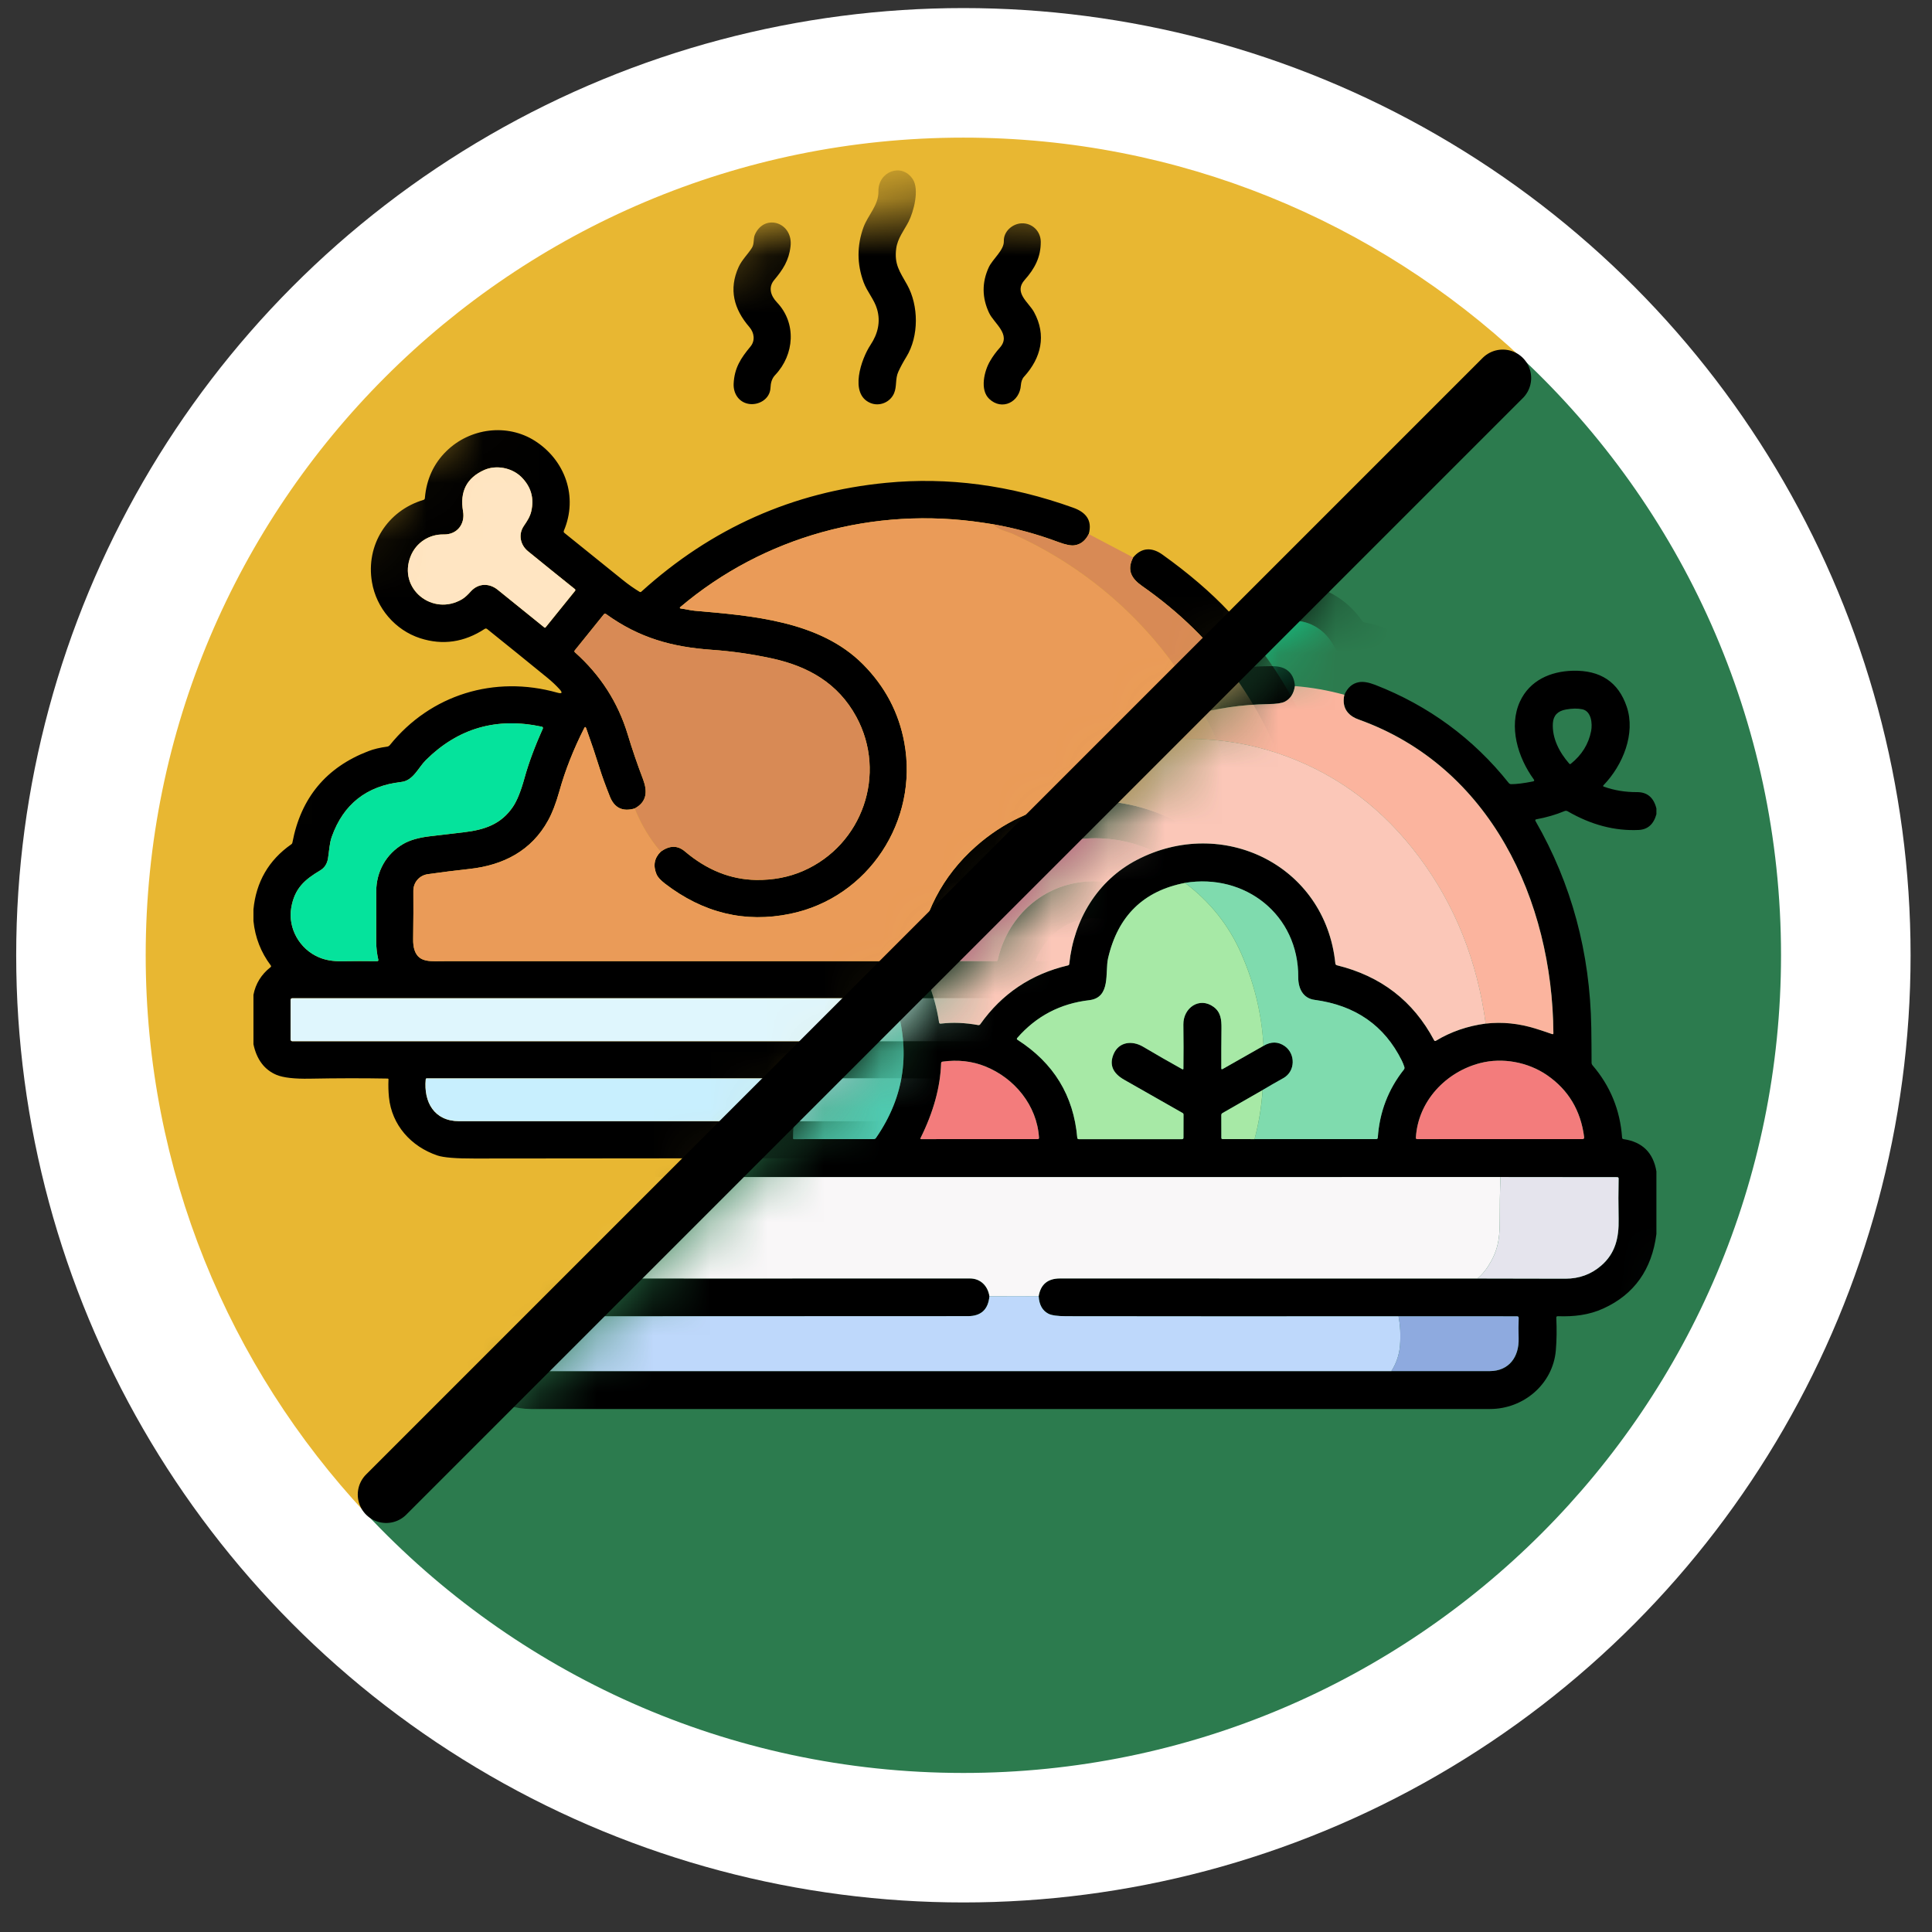 <svg width="34" height="34" viewBox="0 0 34 34" fill="none" xmlns="http://www.w3.org/2000/svg">
<rect x="0" y="0" width="34" height="34" fill="#333333" stroke="none"/>
<circle cx="16.954" cy="16.811" r="16.669" fill="white"/>
<path d="M16.954 31.201C24.901 31.201 31.343 24.758 31.343 16.811C31.343 12.668 29.591 8.934 26.789 6.308L6.441 26.636C9.067 29.445 12.805 31.201 16.954 31.201Z" fill="#2C7B4E"/>
<path d="M16.954 2.422C9.007 2.422 2.564 8.865 2.564 16.811C2.564 20.605 4.033 24.056 6.432 26.627L26.786 6.306C24.214 3.897 20.756 2.422 16.954 2.422Z" fill="#E8B732"/>
<mask id="mask0_973_6020" style="mask-type:alpha" maskUnits="userSpaceOnUse" x="7" y="6" width="25" height="25">
<path d="M17.777 30.27C25.269 30.27 31.343 24.196 31.343 16.704C31.343 12.798 29.692 9.277 27.049 6.802L7.866 25.967C10.341 28.615 13.866 30.27 17.777 30.27Z" fill="#2C7B4E"/>
</mask>
<g mask="url(#mask0_973_6020)">
<path d="M22.788 12.073C22.769 12.205 22.711 12.296 22.614 12.347C22.563 12.374 22.466 12.388 22.323 12.39C21.392 12.405 20.513 12.655 19.684 13.141C19.471 13.248 19.243 13.392 18.999 13.573C18.54 13.914 18.124 14.229 17.75 14.518C17.452 14.75 17.23 14.894 17.084 14.95C16.209 15.29 15.486 14.799 14.905 14.198C14.697 13.983 14.475 13.749 14.238 13.497C13.993 13.235 13.798 12.969 13.578 12.7C13.462 12.557 13.247 12.358 13.043 12.455C12.966 12.491 12.96 12.642 12.96 12.714C12.959 13.142 12.992 13.645 12.86 14.041C12.576 14.892 11.466 14.867 10.8 15.225C10.155 15.571 10.05 16.268 10.062 16.945C10.076 17.673 9.613 18.134 8.9 18.232C8.653 18.266 8.406 18.305 8.161 18.348C7.959 18.383 7.913 18.562 7.907 18.735C7.892 19.123 7.889 19.551 7.897 20.02C7.897 20.037 7.906 20.046 7.923 20.046H11.267C11.288 20.046 11.293 20.037 11.283 20.018C11.008 19.528 10.886 18.972 10.903 18.384C10.913 18.04 11.058 17.791 11.433 17.785C12.266 17.772 12.988 18.046 13.598 18.608C13.6 18.609 13.601 18.61 13.604 18.611C13.605 18.611 13.608 18.611 13.61 18.611C13.612 18.611 13.614 18.61 13.616 18.608C13.617 18.607 13.619 18.605 13.62 18.604C13.968 17.906 14.511 17.391 15.248 17.059C15.653 16.877 16.105 16.716 16.326 17.263C16.422 17.502 16.489 17.745 16.526 17.992C16.529 18.009 16.539 18.017 16.557 18.015C16.767 17.989 16.987 17.998 17.215 18.04C17.221 18.041 17.228 18.04 17.235 18.038C17.241 18.035 17.247 18.031 17.25 18.025C17.632 17.487 18.147 17.142 18.796 16.989C18.802 16.988 18.807 16.984 18.811 16.98C18.814 16.976 18.817 16.971 18.817 16.965C18.899 16.18 19.314 15.495 20.005 15.134C21.511 14.349 23.322 15.223 23.5 16.956C23.502 16.973 23.511 16.983 23.528 16.988C24.302 17.177 24.872 17.616 25.238 18.307C25.245 18.321 25.256 18.324 25.269 18.316C25.532 18.157 25.824 18.056 26.146 18.013C26.438 17.979 26.734 18.01 27.035 18.104C27.128 18.134 27.221 18.165 27.315 18.198C27.331 18.203 27.339 18.197 27.338 18.18C27.321 15.845 26.229 13.49 23.909 12.661C23.829 12.633 23.767 12.593 23.723 12.542C23.653 12.461 23.631 12.356 23.659 12.227C23.715 12.101 23.799 12.027 23.911 12.006C23.987 11.991 24.083 12.007 24.2 12.052C25.139 12.417 25.931 12.999 26.551 13.779C26.562 13.793 26.577 13.8 26.595 13.8C26.691 13.8 26.819 13.784 26.977 13.752C27.001 13.748 27.006 13.736 26.992 13.716C26.71 13.329 26.546 12.783 26.75 12.343C26.922 11.974 27.284 11.815 27.676 11.804C28.164 11.791 28.481 12.002 28.628 12.438C28.787 12.909 28.56 13.466 28.219 13.819C28.208 13.831 28.21 13.839 28.225 13.844C28.41 13.91 28.604 13.941 28.805 13.94C28.988 13.938 29.102 14.035 29.15 14.228V14.329C29.101 14.506 28.997 14.598 28.839 14.606C28.419 14.626 28.002 14.517 27.588 14.277C27.57 14.267 27.552 14.266 27.533 14.274C27.378 14.338 27.213 14.386 27.038 14.418C27.018 14.421 27.013 14.432 27.023 14.45C27.656 15.552 27.983 16.764 28.004 18.084C28.007 18.298 28.009 18.505 28.009 18.704C28.009 18.719 28.014 18.733 28.024 18.745C28.338 19.111 28.512 19.535 28.546 20.019C28.547 20.036 28.556 20.045 28.572 20.047C28.902 20.095 29.095 20.285 29.15 20.615V21.717C29.07 22.342 28.76 22.779 28.219 23.026C27.963 23.144 27.694 23.173 27.416 23.163C27.396 23.162 27.387 23.172 27.388 23.191C27.398 23.396 27.395 23.587 27.38 23.765C27.329 24.358 26.812 24.796 26.223 24.796C20.587 24.796 14.96 24.796 9.342 24.796C8.797 24.796 8.34 24.454 8.201 23.929C8.14 23.7 8.165 23.425 8.163 23.182C8.163 23.18 8.162 23.177 8.161 23.175C8.16 23.172 8.159 23.17 8.157 23.169C8.155 23.167 8.153 23.166 8.151 23.165C8.149 23.164 8.146 23.163 8.144 23.163C7.905 23.17 7.658 23.154 7.433 23.067C6.836 22.835 6.493 22.387 6.404 21.72V20.602C6.45 20.35 6.582 20.18 6.801 20.091C6.929 20.039 7.066 20.045 7.202 20.049C7.205 20.049 7.209 20.049 7.212 20.047C7.215 20.046 7.218 20.044 7.22 20.042C7.223 20.04 7.225 20.037 7.226 20.034C7.227 20.031 7.228 20.027 7.228 20.024C7.23 19.527 7.195 18.971 7.277 18.484C7.364 17.967 7.712 17.738 8.191 17.666C8.432 17.63 8.666 17.593 8.894 17.556C9.242 17.499 9.404 17.281 9.397 16.942C9.383 16.21 9.518 15.419 10.085 14.919C10.561 14.501 11.178 14.368 11.767 14.182C12.169 14.056 12.28 13.848 12.287 13.431C12.29 13.223 12.292 13.013 12.291 12.802C12.289 12.351 12.411 11.929 12.898 11.802C13.773 11.572 14.165 12.435 14.643 12.95C14.899 13.227 15.153 13.495 15.404 13.755C15.83 14.197 16.391 14.632 17.009 14.241C17.172 14.138 17.303 14.011 17.453 13.899C17.819 13.623 18.188 13.347 18.56 13.069C19.68 12.233 20.986 11.731 22.382 11.723C22.493 11.723 22.58 11.744 22.643 11.787C22.732 11.848 22.78 11.944 22.788 12.073ZM27.328 12.726C27.311 12.991 27.444 13.243 27.617 13.44C27.62 13.444 27.625 13.446 27.63 13.447C27.634 13.447 27.639 13.445 27.643 13.442C27.837 13.287 27.956 13.095 28.001 12.866C28.026 12.738 28.007 12.515 27.845 12.482C27.764 12.465 27.669 12.466 27.559 12.486C27.414 12.511 27.337 12.591 27.328 12.726ZM20.854 15.537C20.123 15.678 19.672 16.119 19.501 16.863C19.444 17.109 19.556 17.556 19.169 17.601C18.659 17.661 18.237 17.883 17.903 18.265C17.891 18.279 17.893 18.29 17.907 18.299C18.544 18.706 18.894 19.281 18.958 20.022C18.96 20.039 18.969 20.047 18.987 20.047H20.801C20.819 20.047 20.827 20.039 20.827 20.022L20.828 19.615C20.828 19.603 20.823 19.593 20.812 19.587C20.469 19.393 20.127 19.198 19.784 19.002C19.582 18.887 19.52 18.738 19.597 18.553C19.687 18.335 19.92 18.305 20.114 18.419C20.339 18.552 20.57 18.685 20.809 18.818C20.811 18.819 20.813 18.819 20.815 18.819C20.817 18.819 20.819 18.819 20.821 18.818C20.822 18.817 20.824 18.815 20.825 18.813C20.826 18.812 20.826 18.81 20.826 18.808C20.829 18.555 20.829 18.295 20.826 18.03C20.822 17.738 21.107 17.535 21.359 17.72C21.485 17.813 21.497 17.947 21.496 18.092C21.494 18.343 21.493 18.578 21.494 18.799C21.494 18.817 21.501 18.821 21.517 18.812L22.235 18.405C22.369 18.327 22.494 18.329 22.61 18.411C22.801 18.546 22.8 18.852 22.587 18.972C22.454 19.046 22.332 19.117 22.22 19.183L21.514 19.588C21.501 19.596 21.494 19.608 21.494 19.623L21.494 20.023C21.494 20.038 21.502 20.046 21.517 20.046L22.079 20.047L24.219 20.046C24.236 20.046 24.246 20.038 24.247 20.021C24.278 19.571 24.431 19.171 24.706 18.823C24.717 18.809 24.72 18.794 24.714 18.776C24.702 18.737 24.687 18.7 24.669 18.664C24.364 18.049 23.853 17.693 23.135 17.596C22.931 17.569 22.846 17.395 22.847 17.199C22.855 16.099 21.912 15.364 20.854 15.537ZM15.709 17.595C14.652 17.984 13.955 18.905 13.958 20.034C13.958 20.036 13.958 20.037 13.959 20.039C13.959 20.04 13.96 20.042 13.961 20.043C13.962 20.044 13.964 20.045 13.965 20.046C13.967 20.046 13.968 20.047 13.97 20.047L15.376 20.046C15.393 20.046 15.406 20.039 15.416 20.025C15.923 19.294 16.034 18.49 15.747 17.613C15.741 17.594 15.728 17.588 15.709 17.595ZM11.603 18.941C11.673 19.352 11.835 19.713 12.09 20.026C12.101 20.039 12.115 20.046 12.133 20.046H13.26C13.278 20.046 13.287 20.037 13.288 20.019L13.307 19.666L13.357 19.358C13.359 19.341 13.355 19.327 13.345 19.315C12.89 18.776 12.306 18.488 11.594 18.451C11.578 18.451 11.571 18.458 11.572 18.474L11.603 18.941ZM16.2 20.03C16.194 20.041 16.198 20.047 16.21 20.047L18.263 20.046C18.279 20.046 18.286 20.038 18.285 20.023C18.251 19.451 17.852 18.974 17.342 18.767C17.109 18.674 16.858 18.646 16.588 18.683C16.571 18.686 16.563 18.695 16.562 18.712C16.549 19.131 16.428 19.571 16.2 20.03ZM26.051 18.708C25.449 18.863 24.956 19.376 24.917 20.02C24.916 20.038 24.924 20.047 24.942 20.047L27.848 20.046C27.872 20.046 27.882 20.034 27.879 20.01C27.818 19.542 27.601 19.179 27.226 18.921C26.889 18.689 26.44 18.608 26.051 18.708ZM17.412 22.811C17.392 23.045 17.265 23.162 17.033 23.162C14.303 23.164 11.574 23.165 8.847 23.165C8.833 23.165 8.826 23.172 8.827 23.186C8.837 23.362 8.804 23.605 8.846 23.754C8.917 24.004 9.088 24.129 9.359 24.129C14.401 24.13 19.444 24.13 24.486 24.129C25.063 24.13 25.641 24.13 26.218 24.129C26.557 24.128 26.736 23.879 26.726 23.552C26.722 23.429 26.723 23.311 26.727 23.196C26.728 23.175 26.718 23.165 26.697 23.165L24.612 23.164C22.652 23.166 20.703 23.166 18.765 23.163C18.612 23.163 18.507 23.148 18.451 23.119C18.344 23.064 18.287 22.961 18.279 22.81C18.314 22.602 18.439 22.498 18.654 22.498C21.1 22.499 23.549 22.499 26.001 22.499C26.514 22.499 27.03 22.5 27.55 22.502C27.791 22.502 28 22.426 28.178 22.273C28.427 22.058 28.493 21.782 28.486 21.452C28.481 21.197 28.481 20.961 28.486 20.743C28.486 20.724 28.477 20.715 28.458 20.715L26.406 20.713L7.085 20.714C7.076 20.714 7.072 20.718 7.072 20.727C7.069 21.013 7.07 21.302 7.072 21.595C7.076 22.122 7.478 22.497 7.996 22.497C11.005 22.499 14.029 22.499 17.069 22.498C17.254 22.498 17.384 22.627 17.412 22.811Z" fill="black"/>
<path d="M22.788 12.074C23.08 12.097 23.37 12.148 23.658 12.227C23.63 12.357 23.652 12.462 23.722 12.543C23.766 12.594 23.828 12.633 23.908 12.662C26.228 13.49 27.32 15.845 27.337 18.181C27.338 18.198 27.33 18.203 27.314 18.198C27.22 18.165 27.127 18.134 27.034 18.105C26.733 18.01 26.437 17.98 26.145 18.014C25.995 16.903 25.603 15.924 24.969 15.076C24.348 14.245 23.572 13.658 22.643 13.312C21.721 12.969 20.735 12.912 19.683 13.142C20.512 12.656 21.391 12.406 22.322 12.391C22.465 12.389 22.562 12.374 22.613 12.347C22.71 12.296 22.768 12.205 22.788 12.074Z" fill="#FBB49E"/>
<path d="M19.684 13.141C20.736 12.912 21.723 12.968 22.644 13.311C23.573 13.657 24.349 14.245 24.97 15.075C25.604 15.923 25.996 16.902 26.146 18.013C25.825 18.056 25.532 18.157 25.269 18.316C25.256 18.323 25.245 18.321 25.238 18.307C24.872 17.616 24.302 17.177 23.528 16.987C23.511 16.983 23.502 16.972 23.5 16.955C23.323 15.222 21.511 14.348 20.005 15.134C19.314 15.495 18.899 16.18 18.817 16.965C18.817 16.97 18.814 16.976 18.811 16.98C18.807 16.984 18.802 16.987 18.796 16.989C18.148 17.141 17.632 17.487 17.251 18.025C17.247 18.031 17.241 18.035 17.235 18.038C17.228 18.04 17.221 18.041 17.215 18.04C16.987 17.998 16.767 17.989 16.557 18.014C16.539 18.017 16.529 18.009 16.526 17.992C16.489 17.745 16.422 17.502 16.326 17.263C16.105 16.716 15.653 16.877 15.248 17.059C14.511 17.391 13.968 17.906 13.62 18.603C13.619 18.605 13.617 18.607 13.616 18.608C13.614 18.61 13.612 18.61 13.61 18.611C13.608 18.611 13.606 18.611 13.604 18.61C13.601 18.61 13.6 18.609 13.598 18.607C12.988 18.046 12.266 17.772 11.433 17.785C11.058 17.79 10.913 18.04 10.903 18.384C10.886 18.972 11.008 19.527 11.283 20.018C11.293 20.037 11.288 20.046 11.267 20.046H7.923C7.906 20.046 7.897 20.037 7.897 20.02C7.889 19.551 7.892 19.123 7.907 18.735C7.913 18.562 7.959 18.383 8.161 18.348C8.406 18.305 8.653 18.266 8.901 18.232C9.613 18.134 10.076 17.673 10.062 16.945C10.05 16.268 10.156 15.571 10.8 15.225C11.466 14.867 12.576 14.892 12.86 14.041C12.992 13.644 12.959 13.141 12.96 12.714C12.96 12.642 12.966 12.491 13.043 12.455C13.247 12.358 13.462 12.557 13.579 12.699C13.798 12.969 13.993 13.235 14.238 13.497C14.475 13.749 14.697 13.983 14.905 14.198C15.486 14.799 16.209 15.289 17.084 14.95C17.23 14.893 17.452 14.749 17.75 14.518C18.124 14.229 18.54 13.914 18.999 13.573C19.243 13.392 19.471 13.248 19.684 13.141ZM11.765 16.475C11.765 16.434 11.757 16.394 11.742 16.356C11.727 16.318 11.704 16.284 11.676 16.255C11.647 16.226 11.613 16.203 11.576 16.187C11.538 16.171 11.498 16.163 11.457 16.163L11.416 16.163C11.334 16.162 11.255 16.194 11.197 16.252C11.138 16.309 11.105 16.388 11.105 16.47L11.102 16.887C11.101 16.927 11.109 16.968 11.124 17.005C11.14 17.043 11.162 17.077 11.191 17.106C11.219 17.135 11.253 17.158 11.291 17.174C11.328 17.19 11.368 17.198 11.409 17.198L11.45 17.199C11.532 17.199 11.611 17.167 11.67 17.11C11.728 17.052 11.761 16.974 11.762 16.891L11.765 16.475Z" fill="#FBC7B8"/>
<path d="M22.078 20.046C22.154 19.764 22.201 19.476 22.22 19.183C22.332 19.116 22.454 19.046 22.587 18.972C22.799 18.852 22.801 18.546 22.61 18.41C22.494 18.328 22.369 18.326 22.235 18.405C22.205 17.847 22.075 17.305 21.844 16.78C21.625 16.282 21.295 15.868 20.854 15.537C21.911 15.363 22.854 16.099 22.847 17.199C22.846 17.395 22.931 17.569 23.135 17.596C23.853 17.692 24.364 18.048 24.669 18.664C24.686 18.7 24.702 18.737 24.714 18.776C24.719 18.793 24.717 18.809 24.706 18.823C24.43 19.171 24.277 19.57 24.247 20.02C24.245 20.037 24.236 20.046 24.219 20.046L22.078 20.046Z" fill="#7FDBAE"/>
<path d="M20.854 15.538C21.294 15.868 21.624 16.282 21.843 16.78C22.075 17.306 22.205 17.848 22.235 18.405L21.517 18.813C21.501 18.822 21.493 18.817 21.493 18.799C21.492 18.578 21.493 18.343 21.496 18.092C21.497 17.947 21.485 17.814 21.358 17.72C21.107 17.535 20.821 17.738 20.825 18.03C20.829 18.296 20.829 18.555 20.826 18.808C20.826 18.81 20.825 18.812 20.824 18.814C20.823 18.815 20.822 18.817 20.82 18.818C20.818 18.819 20.817 18.819 20.814 18.819C20.812 18.819 20.811 18.819 20.809 18.818C20.57 18.685 20.338 18.552 20.114 18.419C19.919 18.305 19.687 18.335 19.596 18.553C19.519 18.738 19.582 18.887 19.784 19.002C20.126 19.198 20.469 19.393 20.812 19.587C20.823 19.593 20.828 19.603 20.828 19.615L20.827 20.022C20.827 20.039 20.818 20.048 20.801 20.048H18.986C18.969 20.048 18.959 20.039 18.958 20.022C18.894 19.281 18.543 18.707 17.907 18.299C17.892 18.29 17.891 18.279 17.902 18.266C18.236 17.883 18.658 17.661 19.168 17.602C19.555 17.556 19.444 17.109 19.5 16.864C19.672 16.12 20.123 15.678 20.854 15.538Z" fill="#A7E9A6"/>
<path d="M11.457 16.164L11.416 16.163C11.245 16.162 11.105 16.3 11.104 16.471L11.101 16.887C11.1 17.058 11.238 17.198 11.409 17.199L11.45 17.2C11.621 17.201 11.76 17.063 11.761 16.892L11.764 16.475C11.766 16.304 11.628 16.165 11.457 16.164Z" fill="black"/>
<path d="M13.957 20.035C13.955 18.906 14.652 17.985 15.709 17.595C15.728 17.588 15.741 17.594 15.747 17.613C16.033 18.49 15.923 19.294 15.416 20.025C15.406 20.039 15.393 20.046 15.376 20.046L13.97 20.047C13.968 20.047 13.966 20.047 13.965 20.046C13.963 20.045 13.962 20.044 13.961 20.043C13.96 20.042 13.959 20.041 13.958 20.039C13.958 20.038 13.957 20.036 13.957 20.035Z" fill="#4FC9AF"/>
<path d="M13.306 19.666C12.818 19.223 12.251 18.981 11.602 18.941L11.571 18.474C11.57 18.458 11.577 18.451 11.593 18.451C12.305 18.488 12.889 18.776 13.344 19.315C13.355 19.327 13.359 19.341 13.356 19.358L13.306 19.666Z" fill="#7FDBAE"/>
<path d="M16.199 20.03C16.427 19.571 16.548 19.131 16.562 18.712C16.562 18.695 16.571 18.686 16.587 18.683C16.858 18.646 17.109 18.674 17.341 18.768C17.852 18.974 18.25 19.451 18.285 20.023C18.285 20.038 18.278 20.046 18.263 20.046L16.21 20.047C16.197 20.047 16.194 20.041 16.199 20.03Z" fill="#F37C7C"/>
<path d="M24.917 20.02C24.955 19.375 25.448 18.862 26.051 18.708C26.439 18.608 26.888 18.689 27.225 18.921C27.6 19.179 27.818 19.542 27.878 20.01C27.881 20.034 27.871 20.046 27.847 20.046L24.941 20.046C24.924 20.046 24.915 20.038 24.917 20.02Z" fill="#F37C7C"/>
<path d="M13.307 19.666L13.288 20.02C13.287 20.037 13.278 20.046 13.26 20.046H12.133C12.115 20.046 12.1 20.039 12.089 20.026C11.835 19.714 11.673 19.352 11.603 18.941C12.251 18.982 12.819 19.223 13.307 19.666Z" fill="#A7E9A6"/>
<path d="M22.219 19.184C22.2 19.477 22.153 19.765 22.078 20.047L21.516 20.046C21.501 20.046 21.494 20.039 21.494 20.024L21.493 19.623C21.493 19.608 21.5 19.596 21.514 19.588L22.219 19.184Z" fill="#A7E9A6"/>
<path d="M26.406 20.714C26.396 20.972 26.392 21.229 26.393 21.483C26.395 21.813 26.353 22.028 26.188 22.284C26.132 22.372 26.069 22.444 26.001 22.5C23.549 22.5 21.1 22.5 18.654 22.499C18.439 22.499 18.314 22.603 18.279 22.811L17.412 22.812C17.384 22.628 17.254 22.499 17.069 22.499C14.029 22.5 11.004 22.5 7.995 22.498C7.478 22.498 7.076 22.123 7.072 21.596C7.069 21.303 7.069 21.014 7.071 20.728C7.071 20.72 7.076 20.715 7.085 20.715L26.406 20.714Z" fill="#F9F7F8"/>
<path d="M26.406 20.714L28.458 20.716C28.477 20.716 28.486 20.725 28.485 20.744C28.48 20.962 28.48 21.198 28.485 21.453C28.492 21.783 28.427 22.059 28.177 22.274C28 22.427 27.79 22.503 27.55 22.503C27.03 22.501 26.513 22.5 26 22.5C26.069 22.444 26.131 22.372 26.188 22.284C26.353 22.028 26.395 21.813 26.393 21.483C26.392 21.229 26.396 20.972 26.406 20.714Z" fill="#E5E4ED"/>
<path d="M17.412 22.812L18.279 22.81C18.287 22.961 18.344 23.065 18.451 23.12C18.507 23.148 18.611 23.163 18.765 23.163C20.703 23.166 22.652 23.166 24.612 23.164C24.643 23.324 24.652 23.495 24.638 23.679C24.625 23.839 24.575 23.989 24.486 24.13C19.444 24.13 14.401 24.13 9.358 24.13C9.088 24.13 8.917 24.005 8.846 23.755C8.803 23.605 8.837 23.362 8.827 23.186C8.826 23.172 8.832 23.165 8.847 23.165C11.574 23.165 14.303 23.164 17.033 23.162C17.265 23.162 17.391 23.045 17.412 22.812Z" fill="#BED8FB"/>
<path d="M24.485 24.129C24.574 23.989 24.625 23.838 24.637 23.678C24.651 23.495 24.642 23.323 24.611 23.164L26.696 23.165C26.717 23.165 26.727 23.175 26.726 23.196C26.722 23.31 26.721 23.429 26.725 23.552C26.735 23.878 26.556 24.128 26.216 24.129C25.64 24.13 25.062 24.13 24.485 24.129Z" fill="#8EAADF"/>
</g>
<mask id="mask1_973_6020" style="mask-type:alpha" maskUnits="userSpaceOnUse" x="3" y="3" width="24" height="24">
<path d="M17.191 3.52C9.711 3.52 3.648 9.584 3.648 17.063C3.648 20.634 5.03 23.882 7.288 26.302L26.446 7.175C24.025 4.908 20.77 3.52 17.191 3.52Z" fill="#232323"/>
</mask>
<g mask="url(#mask1_973_6020)">
<path d="M19.16 9.399C19.102 9.515 19.018 9.582 18.908 9.597C18.846 9.606 18.751 9.586 18.623 9.539C18.252 9.4 17.869 9.296 17.475 9.226C17.421 9.218 17.363 9.209 17.301 9.199C15.382 8.909 13.445 9.436 11.969 10.686C11.967 10.688 11.966 10.69 11.965 10.692C11.964 10.694 11.964 10.697 11.965 10.699C11.966 10.702 11.967 10.704 11.969 10.705C11.971 10.707 11.973 10.708 11.976 10.708C12.059 10.718 12.141 10.741 12.224 10.748C13.225 10.836 14.424 10.924 15.186 11.69C15.575 12.081 15.818 12.541 15.915 13.071C16.166 14.445 15.285 15.798 13.907 16.082C13.111 16.246 12.377 16.069 11.702 15.55C11.624 15.489 11.575 15.436 11.555 15.39C11.49 15.235 11.514 15.102 11.626 14.99C11.781 14.876 11.923 14.874 12.052 14.983C12.44 15.312 12.859 15.479 13.307 15.486C13.607 15.49 13.882 15.437 14.133 15.328C15.181 14.871 15.613 13.618 15.071 12.617C14.749 12.023 14.222 11.725 13.578 11.586C13.23 11.511 12.881 11.461 12.533 11.436C11.827 11.387 11.252 11.23 10.664 10.806C10.65 10.796 10.638 10.798 10.627 10.811L10.116 11.445C10.105 11.458 10.106 11.47 10.119 11.481C10.566 11.879 10.875 12.36 11.046 12.923C11.123 13.178 11.213 13.443 11.318 13.718C11.397 13.93 11.384 14.114 11.169 14.228C10.958 14.289 10.813 14.219 10.733 14.019C10.654 13.82 10.593 13.652 10.551 13.516C10.484 13.301 10.406 13.068 10.316 12.817C10.306 12.789 10.294 12.788 10.281 12.815C10.091 13.189 9.946 13.559 9.844 13.924C9.784 14.135 9.719 14.306 9.646 14.438C9.353 14.973 8.856 15.227 8.262 15.292C8.023 15.318 7.779 15.349 7.529 15.384C7.379 15.406 7.273 15.529 7.274 15.68C7.277 15.921 7.275 16.201 7.271 16.52C7.269 16.603 7.278 16.67 7.296 16.723C7.374 16.951 7.589 16.914 7.844 16.915C10.601 16.915 13.358 16.915 16.116 16.915C16.119 16.915 16.122 16.913 16.125 16.911C16.127 16.909 16.129 16.906 16.129 16.903C16.236 16.087 16.583 15.418 17.172 14.896C19.099 13.19 22.06 14.373 22.381 16.885C22.383 16.9 22.392 16.907 22.407 16.908L22.938 16.912C23.152 16.916 23.361 16.917 23.565 16.916C23.913 16.914 24.062 16.689 24.052 16.36C24.047 16.183 24.047 16.002 24.051 15.817C24.056 15.632 23.997 15.492 23.872 15.399C23.766 15.32 23.633 15.313 23.515 15.262C23.209 15.132 23.003 14.914 22.896 14.608C22.83 14.417 22.801 14.203 22.744 14.008C22.289 12.459 21.409 11.228 20.102 10.315C19.912 10.182 19.826 10.036 19.941 9.811C20.092 9.628 20.277 9.631 20.457 9.76C20.913 10.086 21.302 10.419 21.624 10.76C21.625 10.761 21.628 10.763 21.63 10.764C21.632 10.765 21.634 10.765 21.637 10.765C21.639 10.765 21.642 10.764 21.644 10.764C21.646 10.762 21.648 10.761 21.65 10.759C22.304 10.029 23.432 10.139 23.975 10.932C23.978 10.937 23.983 10.942 23.988 10.945C23.993 10.948 23.999 10.951 24.005 10.952C24.91 11.123 25.529 11.723 25.704 12.628C25.707 12.644 25.715 12.656 25.727 12.666C26.35 13.179 26.697 13.844 26.767 14.66V14.985C26.703 15.754 26.387 16.391 25.821 16.894C25.804 16.909 25.807 16.916 25.829 16.916C25.989 16.913 26.166 16.898 26.32 16.958C26.563 17.051 26.712 17.237 26.767 17.514V18.381C26.676 18.777 26.426 18.976 26.015 18.976C25.477 18.976 24.941 18.977 24.406 18.978C24.402 18.978 24.398 18.98 24.395 18.983C24.392 18.986 24.391 18.99 24.391 18.994C24.395 19.182 24.391 19.379 24.329 19.554C24.19 19.946 23.923 20.206 23.528 20.333C23.409 20.371 23.224 20.39 22.974 20.388C22.128 20.384 21.219 20.383 20.247 20.387C20.045 20.387 19.909 20.268 19.886 20.058C19.912 19.839 20.027 19.73 20.231 19.73C21.069 19.732 21.977 19.732 22.953 19.732C23.175 19.732 23.322 19.717 23.391 19.688C23.688 19.561 23.755 19.296 23.737 18.999C23.736 18.985 23.729 18.978 23.715 18.978H7.511C7.5 18.978 7.493 18.984 7.492 18.996C7.454 19.396 7.642 19.731 8.08 19.731C11.584 19.731 15.117 19.731 18.676 19.732C18.862 19.732 18.987 19.872 19.004 20.058C18.986 20.238 18.864 20.385 18.682 20.384C15.205 20.382 11.762 20.383 8.353 20.388C8.023 20.389 7.804 20.371 7.696 20.334C7.233 20.177 6.894 19.799 6.845 19.309C6.835 19.207 6.832 19.102 6.837 18.995C6.837 18.993 6.837 18.991 6.836 18.99C6.836 18.988 6.835 18.987 6.833 18.985C6.832 18.984 6.831 18.983 6.829 18.982C6.827 18.982 6.826 18.981 6.824 18.981C6.39 18.973 5.932 18.974 5.449 18.983C5.179 18.988 4.985 18.965 4.866 18.916C4.653 18.826 4.518 18.647 4.46 18.377V17.507C4.499 17.31 4.599 17.148 4.761 17.021C4.772 17.012 4.774 17.002 4.765 16.99C4.592 16.76 4.49 16.499 4.46 16.208V16.004C4.508 15.519 4.729 15.137 5.124 14.86C5.136 14.852 5.144 14.841 5.146 14.827C5.295 14.04 5.741 13.504 6.483 13.219C6.576 13.183 6.685 13.157 6.811 13.14C6.83 13.138 6.848 13.128 6.861 13.112C7.578 12.223 8.702 11.879 9.805 12.189C9.893 12.214 9.906 12.193 9.844 12.126C9.779 12.055 9.71 11.991 9.638 11.932C9.277 11.637 8.922 11.35 8.572 11.069C8.558 11.059 8.545 11.058 8.531 11.067C8.169 11.304 7.791 11.359 7.395 11.232C6.956 11.09 6.623 10.702 6.546 10.245C6.434 9.59 6.818 8.987 7.451 8.798C7.467 8.793 7.476 8.783 7.477 8.766C7.505 8.435 7.631 8.16 7.855 7.94C8.271 7.531 8.927 7.447 9.416 7.76C9.946 8.101 10.176 8.742 9.923 9.34C9.917 9.356 9.92 9.369 9.933 9.379C10.272 9.654 10.616 9.931 10.965 10.211C11.058 10.286 11.155 10.354 11.255 10.415C11.267 10.422 11.277 10.421 11.287 10.412C12.521 9.294 13.957 8.655 15.595 8.497C16.682 8.391 17.779 8.537 18.887 8.935C19.106 9.013 19.228 9.154 19.16 9.399ZM9.292 9.701C9.156 9.591 9.117 9.406 9.219 9.256C9.274 9.174 9.327 9.096 9.35 8.999C9.403 8.766 9.345 8.565 9.176 8.396C9.009 8.23 8.731 8.178 8.522 8.271C8.214 8.409 8.089 8.651 8.149 8.999C8.189 9.224 8.042 9.411 7.808 9.406C7.552 9.4 7.322 9.551 7.227 9.788C6.997 10.36 7.615 10.854 8.134 10.544C8.192 10.509 8.242 10.455 8.288 10.405C8.423 10.26 8.612 10.26 8.761 10.381C9.048 10.613 9.321 10.834 9.581 11.043C9.584 11.046 9.588 11.047 9.592 11.046C9.595 11.046 9.599 11.044 9.601 11.041L10.119 10.401C10.129 10.388 10.128 10.376 10.115 10.365C9.846 10.151 9.572 9.929 9.292 9.701ZM25.893 15.746C26.347 14.807 26.076 13.743 25.241 13.121C25.167 13.065 25.092 12.993 25.082 12.895C25.022 12.312 24.733 11.908 24.216 11.685C24.066 11.62 23.903 11.604 23.742 11.582C23.542 11.556 23.504 11.399 23.405 11.262C23.075 10.806 22.439 10.818 22.086 11.252C22.081 11.258 22.079 11.266 22.079 11.274C22.079 11.282 22.081 11.289 22.086 11.296C22.785 12.191 23.254 13.204 23.493 14.333C23.527 14.495 23.645 14.632 23.809 14.674C24.416 14.828 24.711 15.255 24.707 15.87C24.704 16.177 24.734 16.502 24.657 16.787C24.651 16.811 24.659 16.818 24.682 16.81C25.25 16.596 25.654 16.241 25.893 15.746ZM6.621 15.687C6.622 15.336 6.796 15.027 7.097 14.852C7.211 14.786 7.366 14.741 7.56 14.718C7.777 14.692 7.979 14.668 8.167 14.646C8.534 14.603 8.822 14.503 9.028 14.197C9.099 14.091 9.167 13.923 9.23 13.694C9.302 13.433 9.41 13.142 9.553 12.822C9.555 12.819 9.555 12.815 9.555 12.812C9.555 12.808 9.554 12.805 9.553 12.802C9.551 12.798 9.549 12.796 9.546 12.793C9.543 12.791 9.54 12.79 9.536 12.789C8.743 12.618 8.063 12.814 7.496 13.375C7.363 13.506 7.273 13.738 7.064 13.761C6.451 13.831 6.043 14.152 5.839 14.725C5.796 14.846 5.793 14.983 5.772 15.11C5.756 15.204 5.71 15.274 5.633 15.319C5.364 15.479 5.185 15.632 5.126 15.972C5.063 16.336 5.273 16.704 5.614 16.848C5.727 16.896 5.858 16.919 6.008 16.916C6.215 16.913 6.424 16.913 6.635 16.915C6.654 16.915 6.661 16.906 6.657 16.888C6.633 16.782 6.621 16.676 6.621 16.571C6.62 16.286 6.62 15.992 6.621 15.687ZM20.729 15.238C19.231 14.121 17.046 15.04 16.796 16.886C16.794 16.904 16.802 16.914 16.82 16.914L17.54 16.915C17.544 16.915 17.547 16.913 17.55 16.911C17.553 16.908 17.555 16.905 17.556 16.901C17.72 16.163 18.302 15.603 19.056 15.52C19.959 15.42 20.759 16.003 20.955 16.89C20.959 16.906 20.969 16.914 20.985 16.914L21.71 16.915C21.722 16.915 21.727 16.909 21.725 16.897C21.613 16.202 21.281 15.649 20.729 15.238ZM20.277 16.869C19.865 15.915 18.631 15.926 18.233 16.885C18.225 16.904 18.231 16.913 18.252 16.913H20.247C20.28 16.913 20.29 16.898 20.277 16.869ZM25.211 18.324L26.084 18.323C26.092 18.323 26.099 18.32 26.105 18.315C26.11 18.309 26.113 18.302 26.113 18.294V17.595C26.113 17.588 26.111 17.581 26.106 17.576C26.101 17.571 26.094 17.569 26.087 17.569L25.209 17.568H5.14C5.133 17.568 5.126 17.571 5.121 17.576C5.116 17.581 5.113 17.588 5.113 17.595V18.294C5.113 18.302 5.117 18.309 5.122 18.315C5.128 18.321 5.136 18.324 5.144 18.324L25.211 18.324Z" fill="black"/>
<path d="M15.81 6.54C15.751 6.666 15.787 6.799 15.733 6.923C15.664 7.081 15.476 7.159 15.316 7.091C14.94 6.932 15.158 6.313 15.32 6.069C15.449 5.875 15.5 5.663 15.435 5.441C15.387 5.272 15.259 5.134 15.198 4.967C15.08 4.646 15.079 4.324 15.195 4.002C15.274 3.784 15.464 3.613 15.459 3.366C15.453 3.017 15.868 2.86 16.062 3.151C16.185 3.336 16.077 3.731 15.988 3.904C15.909 4.056 15.795 4.196 15.772 4.373C15.734 4.653 15.837 4.784 15.965 5.013C16.168 5.377 16.174 5.917 15.95 6.281C15.897 6.367 15.85 6.453 15.81 6.54Z" fill="black"/>
<path d="M13.625 4.927C13.514 5.06 13.566 5.208 13.672 5.32C14.022 5.687 13.98 6.241 13.644 6.597C13.581 6.663 13.563 6.739 13.559 6.828C13.549 7.027 13.343 7.141 13.167 7.106C12.998 7.073 12.903 6.921 12.911 6.752C12.924 6.474 13.039 6.301 13.206 6.1C13.293 5.997 13.275 5.856 13.188 5.756C12.916 5.441 12.82 5.092 12.999 4.698C13.056 4.573 13.159 4.477 13.232 4.362C13.278 4.291 13.252 4.202 13.286 4.126C13.458 3.747 13.963 3.917 13.912 4.337C13.882 4.588 13.778 4.744 13.625 4.927Z" fill="black"/>
<path d="M17.401 4.704C17.468 4.559 17.672 4.402 17.666 4.243C17.66 4.071 17.819 3.937 17.978 3.93C18.164 3.922 18.315 4.069 18.316 4.256C18.317 4.525 18.208 4.729 18.035 4.923C17.831 5.149 18.102 5.318 18.197 5.492C18.42 5.9 18.322 6.3 18.022 6.629C17.986 6.667 17.97 6.724 17.966 6.776C17.947 7.076 17.634 7.233 17.409 7.02C17.238 6.859 17.323 6.521 17.426 6.35C17.473 6.269 17.53 6.192 17.597 6.117C17.8 5.887 17.495 5.693 17.407 5.508C17.28 5.239 17.278 4.971 17.401 4.704Z" fill="black"/>
<path d="M17.475 9.226C17.522 9.273 17.58 9.309 17.649 9.333C17.755 9.371 17.809 9.391 17.81 9.391C19.889 10.324 21.377 12.164 21.854 14.399C21.904 14.632 22.034 14.807 22.244 14.925C22.388 15.006 22.553 15.011 22.695 15.102C22.836 15.193 22.938 15.315 23.001 15.467C23.04 15.561 23.058 15.712 23.057 15.918C23.056 16.145 23.054 16.367 23.052 16.583C23.052 16.637 23.014 16.746 22.938 16.912L22.407 16.907C22.392 16.907 22.384 16.899 22.381 16.884C22.06 14.373 19.099 13.19 17.172 14.896C16.583 15.417 16.236 16.086 16.129 16.902C16.129 16.906 16.128 16.909 16.125 16.911C16.122 16.913 16.119 16.914 16.116 16.914C13.358 16.914 10.601 16.914 7.844 16.914C7.589 16.914 7.374 16.951 7.296 16.722C7.278 16.67 7.269 16.602 7.271 16.519C7.275 16.2 7.277 15.92 7.275 15.68C7.273 15.529 7.379 15.405 7.529 15.384C7.779 15.348 8.023 15.318 8.262 15.292C8.857 15.227 9.353 14.972 9.646 14.438C9.719 14.306 9.785 14.134 9.844 13.923C9.946 13.558 10.091 13.189 10.281 12.814C10.294 12.788 10.306 12.788 10.316 12.816C10.406 13.068 10.484 13.301 10.551 13.516C10.593 13.652 10.654 13.819 10.733 14.018C10.813 14.219 10.958 14.289 11.169 14.228C11.283 14.512 11.435 14.766 11.626 14.99C11.514 15.101 11.49 15.234 11.555 15.389C11.575 15.435 11.624 15.489 11.702 15.55C12.377 16.068 13.111 16.246 13.907 16.081C15.285 15.797 16.166 14.444 15.915 13.071C15.818 12.541 15.575 12.08 15.186 11.689C14.424 10.923 13.225 10.836 12.224 10.748C12.141 10.74 12.059 10.717 11.976 10.708C11.973 10.707 11.971 10.707 11.969 10.705C11.967 10.703 11.966 10.701 11.965 10.699C11.964 10.697 11.964 10.694 11.965 10.692C11.966 10.689 11.967 10.687 11.969 10.686C13.446 9.436 15.382 8.908 17.301 9.199C17.363 9.208 17.421 9.217 17.475 9.226Z" fill="#EA9B58"/>
<path d="M17.475 9.225C17.869 9.295 18.252 9.399 18.623 9.538C18.751 9.586 18.846 9.605 18.908 9.596C19.018 9.581 19.102 9.514 19.159 9.398L19.941 9.81C19.826 10.035 19.911 10.181 20.101 10.314C21.408 11.227 22.289 12.458 22.743 14.007C22.801 14.202 22.83 14.416 22.896 14.607C23.003 14.913 23.209 15.131 23.515 15.261C23.633 15.312 23.766 15.319 23.872 15.398C23.996 15.492 24.056 15.631 24.051 15.816C24.047 16.001 24.047 16.183 24.052 16.359C24.062 16.688 23.913 16.913 23.565 16.915C23.361 16.916 23.152 16.915 22.938 16.911C23.014 16.746 23.052 16.636 23.052 16.582C23.054 16.366 23.056 16.145 23.057 15.918C23.058 15.711 23.039 15.561 23 15.466C22.937 15.314 22.835 15.193 22.695 15.102C22.553 15.011 22.388 15.005 22.244 14.925C22.033 14.807 21.903 14.631 21.854 14.398C21.377 12.163 19.889 10.323 17.81 9.391C17.808 9.39 17.755 9.371 17.648 9.333C17.58 9.309 17.522 9.273 17.475 9.225Z" fill="#D88A55"/>
<path d="M11.626 14.989C11.435 14.766 11.283 14.512 11.169 14.227C11.384 14.113 11.397 13.929 11.318 13.718C11.213 13.442 11.123 13.177 11.046 12.922C10.875 12.359 10.566 11.879 10.119 11.48C10.106 11.469 10.105 11.457 10.116 11.444L10.627 10.81C10.638 10.797 10.65 10.795 10.664 10.805C11.252 11.229 11.827 11.386 12.533 11.436C12.881 11.46 13.229 11.51 13.578 11.585C14.221 11.724 14.749 12.022 15.071 12.616C15.613 13.617 15.181 14.87 14.133 15.327C13.882 15.436 13.607 15.489 13.307 15.485C12.859 15.478 12.44 15.311 12.052 14.982C11.923 14.873 11.781 14.876 11.626 14.989Z" fill="#D88A55"/>
<path d="M19.887 20.057H19.004C18.988 19.871 18.862 19.731 18.677 19.731C15.117 19.731 11.585 19.731 8.08 19.731C7.642 19.731 7.454 19.396 7.492 18.995C7.493 18.983 7.5 18.977 7.512 18.977H23.715C23.729 18.977 23.737 18.985 23.738 18.999C23.755 19.296 23.688 19.561 23.391 19.687C23.322 19.717 23.176 19.731 22.953 19.731C21.977 19.732 21.07 19.731 20.232 19.73C20.027 19.73 19.912 19.839 19.887 20.057Z" fill="#C8EFFE"/>
<path d="M9.218 9.256C9.117 9.405 9.156 9.59 9.292 9.701C9.572 9.929 9.846 10.15 10.114 10.365C10.128 10.375 10.129 10.387 10.118 10.4L9.601 11.041C9.599 11.044 9.595 11.046 9.591 11.046C9.587 11.047 9.583 11.046 9.58 11.043C9.321 10.834 9.047 10.613 8.76 10.38C8.612 10.26 8.422 10.26 8.288 10.405C8.242 10.455 8.192 10.509 8.134 10.544C7.614 10.854 6.997 10.359 7.227 9.788C7.322 9.55 7.552 9.4 7.808 9.405C8.042 9.411 8.188 9.224 8.149 8.999C8.089 8.651 8.213 8.409 8.522 8.271C8.731 8.178 9.008 8.229 9.176 8.396C9.345 8.565 9.403 8.765 9.349 8.998C9.327 9.096 9.274 9.174 9.218 9.256Z" fill="#FFE5C2"/>
<path d="M25.894 15.746C25.655 16.241 25.251 16.595 24.682 16.809C24.66 16.817 24.651 16.81 24.658 16.787C24.735 16.501 24.704 16.177 24.707 15.87C24.712 15.254 24.416 14.827 23.81 14.674C23.645 14.632 23.528 14.494 23.493 14.333C23.254 13.203 22.785 12.191 22.087 11.295C22.082 11.289 22.079 11.281 22.079 11.273C22.079 11.266 22.082 11.258 22.087 11.252C22.439 10.818 23.076 10.805 23.406 11.262C23.504 11.398 23.542 11.556 23.742 11.582C23.904 11.603 24.067 11.619 24.217 11.685C24.734 11.908 25.022 12.311 25.082 12.895C25.093 12.993 25.167 13.065 25.242 13.121C26.077 13.743 26.348 14.807 25.894 15.746Z" fill="#05E39C"/>
<path d="M7.097 14.852C6.796 15.027 6.622 15.336 6.621 15.687C6.62 15.991 6.619 16.286 6.62 16.57C6.621 16.676 6.633 16.782 6.657 16.888C6.661 16.906 6.654 16.915 6.635 16.915C6.424 16.912 6.215 16.913 6.007 16.916C5.858 16.918 5.727 16.896 5.614 16.848C5.272 16.704 5.063 16.336 5.126 15.972C5.185 15.631 5.364 15.479 5.633 15.319C5.71 15.273 5.756 15.203 5.772 15.109C5.793 14.982 5.796 14.846 5.839 14.725C6.043 14.152 6.451 13.83 7.064 13.761C7.273 13.737 7.363 13.506 7.496 13.375C8.063 12.813 8.743 12.618 9.536 12.789C9.539 12.79 9.543 12.791 9.546 12.793C9.548 12.795 9.551 12.798 9.552 12.801C9.554 12.804 9.555 12.808 9.555 12.812C9.555 12.815 9.554 12.819 9.553 12.822C9.409 13.142 9.302 13.432 9.23 13.694C9.167 13.923 9.099 14.091 9.027 14.197C8.821 14.502 8.533 14.602 8.167 14.646C7.979 14.667 7.777 14.691 7.56 14.717C7.365 14.741 7.211 14.786 7.097 14.852Z" fill="#05E39C"/>
<path d="M16.796 16.886C17.045 15.04 19.231 14.12 20.729 15.237C21.281 15.649 21.613 16.202 21.725 16.897C21.727 16.908 21.722 16.914 21.71 16.914L20.985 16.913C20.969 16.913 20.959 16.905 20.955 16.889C20.759 16.003 19.959 15.42 19.056 15.519C18.302 15.602 17.72 16.162 17.556 16.901C17.555 16.904 17.553 16.908 17.55 16.91C17.547 16.913 17.543 16.914 17.54 16.914L16.82 16.913C16.802 16.913 16.794 16.904 16.796 16.886Z" fill="#FE5694"/>
<path d="M20.277 16.868C20.29 16.898 20.28 16.913 20.247 16.913H18.252C18.231 16.913 18.225 16.904 18.233 16.885C18.631 15.925 19.865 15.915 20.277 16.868Z" fill="#FE5694"/>
<path d="M25.209 17.568L25.211 18.324L5.144 18.324C5.136 18.324 5.128 18.321 5.123 18.315C5.117 18.309 5.114 18.302 5.114 18.294V17.594C5.114 17.587 5.117 17.581 5.122 17.576C5.127 17.571 5.133 17.568 5.14 17.568H25.209Z" fill="#DFF6FD"/>
<path d="M25.209 17.568L26.087 17.568C26.094 17.568 26.101 17.571 26.106 17.576C26.111 17.581 26.113 17.587 26.113 17.594V18.294C26.113 18.302 26.11 18.309 26.105 18.314C26.099 18.32 26.092 18.323 26.084 18.323L25.211 18.324L25.209 17.568Z" fill="#C8EFFE"/>
</g>
<path d="M6.796 26.302L26.446 6.652" stroke="black" stroke-linecap="round"/>
</svg>
